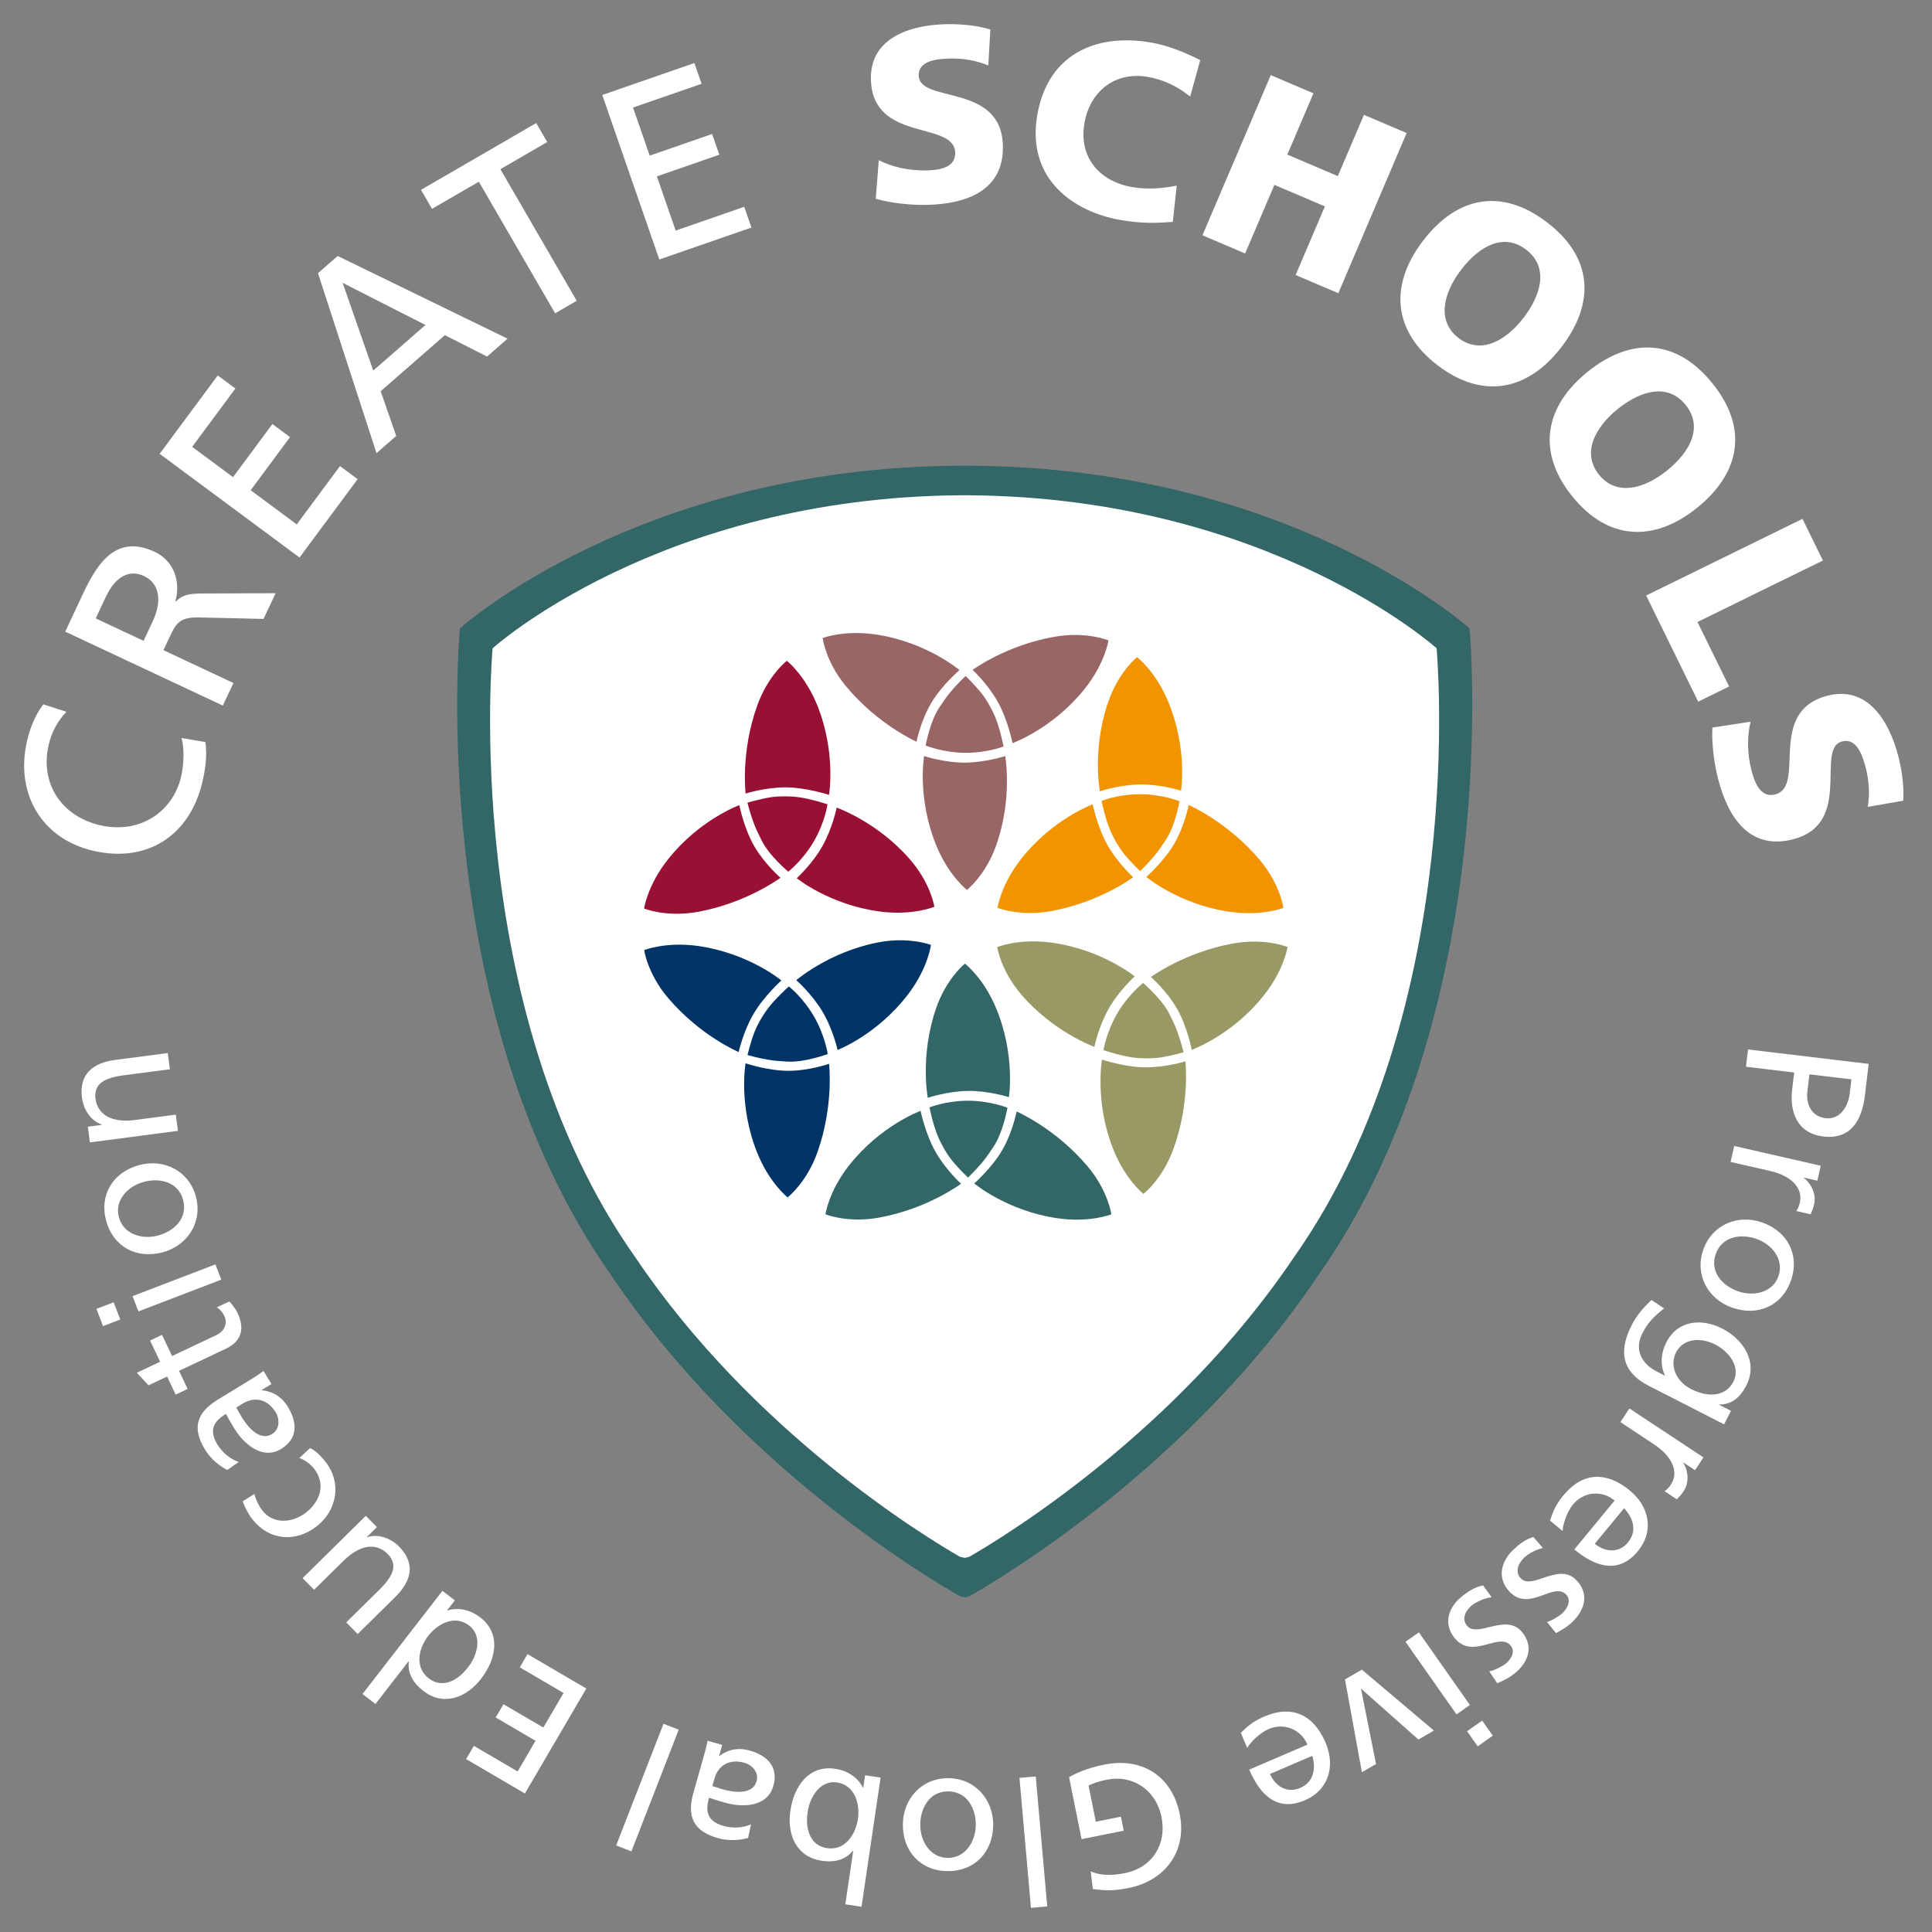 <svg xmlns="http://www.w3.org/2000/svg" width="226.772" height="226.771" viewBox="0 0 226.772 226.771"><rect x="0" y="0" width="226.772" height="226.771" fill="#808080" stroke="none"/><g fill="#FFF"><path d="M7.796 83.547c-1.036 1.08-1.732 2.39-2.074 3.844-1.076 4.59 1.516 8.415 5.99 9.463 4.676 1.095 8.57-1.54 9.54-5.673.334-1.424.41-3.422.045-4.558l2.805.477c.273 1.655-.076 3.53-.35 4.696-1.475 6.3-6.504 9.542-12.832 8.06-6.13-1.44-9.163-6.838-7.74-12.91.36-1.54.943-2.996 1.903-4.274l2.713.875zM7.658 74.138l2.127-4.532c1.718-3.658 3.957-6.908 8.38-4.83 2.253 1.06 3.06 3.474 2.42 5.794l.056.024c.704-.67 1.29-.88 2.702-.93l9.01-.037-1.418 3.02-7.744-.177c-2.188-.024-2.6.85-3.26 2.254l-.746 1.59L27.4 80.17l-1.245 2.65L7.658 74.14zm9.195 1.083l1.057-2.25c1.182-2.518.767-4.525-1.01-5.36-1.668-.783-3.325-.01-4.47 2.43l-1.196 2.542 5.62 2.64zM18.74 53.266l6.82-9.196 2.07 1.533-5.075 6.845 4.798 3.557 4.62-6.234 2.07 1.537-4.62 6.234 5.408 4.01 5.077-6.844 2.07 1.535-6.82 9.198L18.74 53.266zM37.324 32.066l2.315-2.02 19.938 9.706-2.402 2.1-4.953-2.514-7.54 6.585 1.825 5.246-2.314 2.02-6.87-21.124zm2.89 1.13l3.597 10.3 6.13-5.35-9.726-4.95zM56.204 21.33l-5.496 3.186-1.292-2.23 13.522-7.84 1.294 2.228-5.498 3.186 8.96 15.448-2.533 1.468-8.956-15.447zM70.69 11.15L81.507 7.4l.844 2.436-8.048 2.79 1.956 5.644 7.328-2.542.845 2.435-7.33 2.54 2.208 6.364 8.048-2.792.844 2.435-10.815 3.75-6.694-19.31zM103.15 18.806c1.425.723 3.4 1.258 5.656 1.197 1.728-.045 3.355-.44 3.313-2.078-.104-3.806-9.697-1.15-9.894-8.585-.13-4.917 4.634-6.39 8.733-6.498 1.96-.053 3.896.19 5.285.622l-.237 4.224c-1.423-.607-3.013-.857-4.563-.816-1.378.036-3.655.215-3.608 1.998.088 3.31 9.687.828 9.882 8.206.14 5.296-4.272 6.848-8.81 6.97-1.902.05-4.282-.182-6.11-.718l.35-4.522zM137.66 26.043c-1.59.113-3.37.255-6.112-.215-5.368-.92-11.104-4.694-9.8-12.31 1.2-7.014 6.703-9.664 13.34-8.528 2.047.35 3.958 1.153 5.792 2.062l-1.18 4.282c-1.567-1.25-3.16-1.997-5.008-2.313-3.808-.65-6.764 1.694-7.406 5.445-.677 3.952 1.71 6.827 5.636 7.5 1.76.3 3.627.145 5.198-.18l-.46 4.258zM149.16 8.815l5.01 2.138-3.067 7.192 5.925 2.525 3.068-7.19 5.01 2.136-8.017 18.8-5.012-2.138 3.435-8.052-5.926-2.53-3.437 8.056-5.007-2.138 8.018-18.8zM181.58 26.093c5.347 4.087 5.7 9.405 1.72 14.615-3.945 5.16-9.25 6.224-14.553 2.173-5.298-4.052-5.666-9.454-1.72-14.614 3.977-5.208 9.206-6.26 14.553-2.173zm-10.38 13.58c2.628 2.007 5.593.296 7.638-2.38 2.15-2.813 2.917-5.982.29-7.99-2.627-2.01-5.487-.44-7.637 2.376-2.046 2.673-2.92 5.983-.29 7.992zM200.992 44.986c4.23 5.235 3.317 10.49-1.785 14.61-5.053 4.083-10.46 3.864-14.656-1.33-4.197-5.19-3.274-10.526 1.78-14.61 5.103-4.12 10.43-3.907 14.662 1.33zM187.694 55.73c2.078 2.57 5.366 1.61 7.982-.506 2.758-2.228 4.25-5.128 2.173-7.7-2.083-2.574-5.23-1.722-7.988.503-2.614 2.117-4.25 5.13-2.168 7.702zM211.57 60.904l2.397 4.888-14.724 7.217 3.714 7.57-3.63 1.78-6.108-12.46 18.35-8.996zM205.48 84.71c-.382 1.554-.452 3.6.117 5.78.436 1.67 1.19 3.17 2.778 2.755 3.682-.96-1.082-9.703 6.114-11.582 4.76-1.242 7.277 3.064 8.31 7.03.496 1.9.7 3.843.595 5.292l-4.167.726c.268-1.522.15-3.126-.24-4.626-.347-1.332-1.037-3.512-2.767-3.06-3.2.833 1.39 9.62-5.746 11.486-5.13 1.337-7.643-2.607-8.788-7-.48-1.84-.797-4.208-.688-6.112l4.48-.687z"/></g><path fill="#366" d="M112.71 187.374c-3.503-1.978-25.77-15.115-40.89-37.562-22.018-31.13-17.842-76.048-17.842-76.048s20.958-18.935 58.732-19.1h1.053c37.773.165 58.73 19.1 58.73 19.1s4.175 44.918-17.84 76.048c-15.123 22.446-37.39 35.583-40.89 37.562l-.5.124-.552-.124z"/><path fill="#FFF" d="M113.755 182.74c4.273-2.457 24.327-14.686 38.088-35.117 20.708-29.28 16.78-71.53 16.78-71.53s-19.577-17.682-54.868-17.96h-1.065c-35.296.278-54.87 17.96-54.87 17.96s-3.93 42.25 16.782 71.53c13.76 20.43 33.815 32.66 38.088 35.118l.558.114.507-.113z"/><g fill="#366"><path d="M113.258 113.11s2.18 1.65 3.667 5.24c2.29 5.52 1.493 10.43 1.493 10.43s-2.403-.77-4.83-.73c-2.427.042-4.69.807-4.69.807s-.938-4.93.96-10.458c1.217-3.556 3.4-5.29 3.4-5.29zM96.89 142.53s.376-2.704 2.783-5.753c3.703-4.69 8.38-6.39 8.38-6.39s.557 2.696 1.756 4.81c1.21 2.13 2.993 3.745 2.993 3.745s-3.887 2.942-9.637 3.98c-3.694.667-6.277-.39-6.277-.39zM130.443 142.534s-2.537 1.02-6.376.453c-5.913-.875-9.716-4.08-9.716-4.08s2.08-1.817 3.295-3.92 1.682-4.525 1.682-4.525 4.56 1.968 8.326 6.436c2.422 2.872 2.79 5.636 2.79 5.636zM113.62 138.22s-1.06-1.008-1.87-2c-.717-.884-1.33-2.068-1.593-2.675-.635-1.453-1.057-3.563-1.057-3.563s1.878-.768 4.475-.782c2.575-.014 4.678.82 4.678.82s-.516 2.965-1.667 4.617c-.402.584-.646 1.016-1.24 1.736-.826.998-1.725 1.848-1.725 1.848z"/></g><g><g fill="#966"><path d="M113.5 104.458s-2.167-1.668-3.625-5.268c-2.248-5.54-1.41-10.444-1.41-10.444s2.396.786 4.824.766c2.427-.02 4.698-.766 4.698-.766s.896 4.937-1.046 10.447c-1.246 3.547-3.443 5.265-3.443 5.265zM130.11 75.172s-.4 2.702-2.833 5.73c-3.743 4.66-8.432 6.323-8.432 6.323s-.532-2.703-1.717-4.824c-1.193-2.14-2.965-3.77-2.965-3.77s3.912-2.908 9.67-3.9c3.704-.64 6.277.442 6.277.442zM96.557 74.893s2.54-1 6.378-.4c5.906.922 9.683 4.16 9.683 4.16s-2.097 1.798-3.327 3.89c-1.23 2.095-1.717 4.515-1.717 4.515s-4.545-2.006-8.273-6.506c-2.4-2.89-2.743-5.66-2.743-5.66zM113.34 79.343s1.057 1.018 1.855 2.017c.71.89 1.315 2.08 1.573 2.687.623 1.46 1.025 3.573 1.025 3.573s-1.883.75-4.48.744c-2.574-.005-4.67-.856-4.67-.856s.54-2.96 1.7-4.604c.413-.582.66-1.01 1.26-1.727.83-.99 1.737-1.834 1.737-1.834z"/></g><g fill="#F29400"><path d="M133.462 77.132s2.18 1.65 3.666 5.24c2.29 5.52 1.493 10.433 1.493 10.433s-2.4-.768-4.83-.728c-2.424.04-4.69.804-4.69.804s-.934-4.927.962-10.455c1.218-3.553 3.4-5.293 3.4-5.293zM117.09 106.553s.376-2.706 2.786-5.753c3.705-4.692 8.38-6.39 8.38-6.39s.555 2.698 1.756 4.81c1.212 2.13 2.997 3.745 2.997 3.745s-3.895 2.94-9.642 3.98c-3.7.666-6.28-.392-6.28-.392zM150.644 106.562s-2.533 1.018-6.374.45c-5.916-.874-9.717-4.082-9.717-4.082s2.078-1.816 3.294-3.918c1.212-2.102 1.68-4.525 1.68-4.525s4.562 1.968 8.33 6.436c2.42 2.873 2.787 5.64 2.787 5.64zM133.824 102.247s-1.065-1.01-1.87-2c-.72-.887-1.333-2.072-1.595-2.677-.634-1.456-1.06-3.564-1.06-3.564s1.88-.767 4.477-.782c2.575-.013 4.675.82 4.675.82s-.513 2.965-1.663 4.618c-.41.586-.652 1.015-1.247 1.737-.822.996-1.72 1.847-1.72 1.847z"/></g><g fill="#996"><path d="M117.05 111.17s2.52-1.052 6.37-.528c5.925.805 9.764 3.966 9.764 3.966s-1.87 1.69-3.06 3.805c-1.19 2.117-1.67 4.458-1.67 4.458s-4.727-1.674-8.547-6.098c-2.453-2.843-2.856-5.602-2.856-5.602zM134.213 140.135s-2.15-1.688-3.57-5.303c-2.18-5.564-1.292-10.46-1.292-10.46s2.61.88 5.04.907c2.45.027 4.743-.7 4.743-.7s.583 4.84-1.42 10.33c-1.285 3.53-3.5 5.225-3.5 5.225zM151.126 111.156s-.396 2.703-2.824 5.736c-3.734 4.666-8.418 6.334-8.418 6.334s-.52-2.712-1.726-4.82c-1.206-2.107-3.063-3.73-3.063-3.73s3.998-2.95 9.758-3.952c3.7-.644 6.273.432 6.273.432zM138.925 123.51s-1.41.41-2.67.607c-1.13.175-2.46.108-3.115.03-1.577-.187-3.613-.883-3.613-.883s.286-2.008 1.582-4.258c1.284-2.233 3.062-3.628 3.062-3.628s2.302 1.938 3.15 3.764c.3.646.55 1.072.872 1.95.448 1.215.73 2.42.73 2.42z"/></g><g fill="#003466"><path d="M109.272 110.915s-.33 2.712-2.688 5.8c-3.625 4.75-8.272 6.528-8.272 6.528s-.54-2.462-1.795-4.542c-1.254-2.078-3.05-3.65-3.05-3.65s3.792-3.285 9.524-4.42c3.688-.732 6.282.285 6.282.285zM75.612 111.523s2.53-1.03 6.375-.48c5.917.852 9.73 4.04 9.73 4.04s-2.05 1.836-3.273 3.933c-1.238 2.12-1.738 4.47-1.738 4.47s-4.495-1.884-8.28-6.337c-2.435-2.864-2.814-5.627-2.814-5.627zM92.448 140.547s-2.152-1.68-3.59-5.29c-2.21-5.55-1.347-10.45-1.347-10.45s2.616.887 5.044.88c2.43-.003 4.758-.817 4.758-.817s.587 4.934-1.388 10.436c-1.267 3.535-3.476 5.24-3.476 5.24zM87.74 123.835s.337-1.428.79-2.625c.406-1.064 1.123-2.19 1.515-2.72.938-1.28 2.55-2.705 2.55-2.705s1.606 1.24 2.923 3.48c1.306 2.22 1.64 4.455 1.64 4.455s-2.822 1.043-4.83.882c-.71-.06-1.205-.054-2.125-.207-1.28-.21-2.464-.56-2.464-.56z"/></g><g fill="#981134"><path d="M109.674 106.433s-2.516 1.063-6.368.563c-5.926-.773-9.786-3.914-9.786-3.914s1.866-1.696 3.04-3.82c1.178-2.124 1.646-4.466 1.646-4.466s4.74 1.647 8.58 6.05c2.473 2.834 2.888 5.587 2.888 5.587zM92.354 77.563s2.157 1.677 3.6 5.285c2.21 5.552 1.35 10.452 1.35 10.452s-2.613-.863-5.044-.88c-2.452-.014-4.74.728-4.74.728s-.61-4.838 1.363-10.338c1.264-3.538 3.47-5.247 3.47-5.247zM75.6 106.638s.383-2.708 2.793-5.75c3.708-4.69 8.387-6.382 8.387-6.382s.532 2.708 1.75 4.81c1.215 2.1 3.082 3.715 3.082 3.715s-3.982 2.97-9.733 4.006c-3.7.662-6.28-.398-6.28-.398zM87.734 94.214s1.406-.42 2.67-.625c1.124-.18 2.456-.12 3.112-.046 1.577.178 3.615.865 3.615.865s-.27 2.01-1.555 4.264c-1.27 2.24-3.045 3.646-3.045 3.646s-2.312-1.924-3.17-3.746c-.303-.647-.556-1.072-.883-1.945-.454-1.213-.743-2.416-.743-2.416z"/></g></g><g fill="#FFF"><path d="M219.34 124.875l-.444 3.713c-.346 2.9-1.648 5.194-4.875 4.808-3.145-.375-3.966-2.965-3.663-5.52l.24-1.988-5.663-.678.243-2.028 14.164 1.693zm-6.956 1.227l-.24 2.008c-.152 1.257.286 2.916 2.154 3.14 1.787.212 2.657-1.577 2.808-2.836l.208-1.724-4.93-.588zM213.713 136.83l-.398 1.752-1.573-.36-.008.04c.94.74 1.453 1.988 1.208 3.063-.128.56-.252.823-.42 1.205l-1.674-.384c.216-.306.34-.675.415-.994.38-1.674-.963-3.132-3.51-3.715l-4.622-1.053.427-1.873 10.156 2.32zM210.216 150.302c-1.046 2.988-3.91 4.236-6.898 3.188-2.814-.985-4.433-3.846-3.397-6.796 1.04-2.97 4.09-4.195 6.906-3.21 2.987 1.048 4.445 3.81 3.39 6.818zm-8.83-3.095c-.744 2.123.854 3.742 2.608 4.356 1.87.656 4.08.154 4.758-1.774.68-1.948-.734-3.72-2.603-4.378-1.754-.614-4.015-.345-4.764 1.795zM193.494 162.645c-2.82-1.443-3.697-3.727-1.992-7.056.5-.983 1.067-1.77 2.338-3.004l1.49.993c-1.27 1.002-1.905 1.662-2.55 2.918-.92 1.8-.25 3.5 1.714 4.5l.91.466.02-.037c-.593-1.22-.452-2.662.154-3.844 1.356-2.658 4.19-2.86 6.592-1.63 2.384 1.217 4.242 3.865 2.81 6.667-.84 1.64-1.904 2.24-3.165 2.238l-.02.038 1.382.705-.807 1.585-8.876-4.54zm5.005.4c1.926.986 4.038.94 4.966-.878.885-1.73-.55-3.542-2.135-4.35-1.745-.896-3.775-.693-4.595.91-.818 1.6.034 3.436 1.764 4.32zM199.948 171.067l-.994 1.497-1.346-.89-.02.034c.617 1.025.66 2.375.05 3.294-.316.478-.525.682-.82.98l-1.43-.95c.312-.21.56-.51.74-.783.945-1.433.202-3.272-1.978-4.713l-3.955-2.616 1.06-1.6 8.693 5.747zM181.937 178.486c.264-.74.48-1.646 1.573-2.97 2.354-2.853 5.166-2.732 7.785-.573 2.382 1.96 2.833 4.852.958 7.122-2.208 2.683-4.877 1.936-7.465-.197l4.732-5.74c-1.592-1.31-3.707-.963-4.865.44-.805.976-1.237 2.53-1.237 3.138l-1.48-1.22zm5.256 2.714c1.23 1.015 2.837 1.122 3.89-.155 1.195-1.45.49-3.037-.457-4.008l-3.433 4.163zM181.102 181.702c-.883.177-1.826.76-2.218 1.147-.626.613-1.143 1.633-.358 2.435 1.332 1.355 4.44-1.92 6.48.164 1.515 1.547 1.09 3.418-.38 4.86-.64.63-1.295 1.014-1.99 1.38l-1.055-1.306c.492-.11 1.496-.724 1.814-1.037.7-.686 1.025-1.58.426-2.19-1.487-1.516-4.277 2.08-6.607-.296-1.558-1.59-1.006-3.562.32-4.862.7-.686 1.485-1.313 2.444-1.59l1.125 1.294zM175.082 187.478c-.897.102-1.887.6-2.313.95-.683.56-1.284 1.532-.57 2.402 1.207 1.465 4.593-1.53 6.45.73 1.376 1.67.79 3.5-.804 4.812-.694.57-1.378.897-2.105 1.204l-.938-1.397c.5-.07 1.554-.59 1.902-.876.757-.624 1.16-1.486.614-2.147-1.35-1.642-4.45 1.702-6.567-.873-1.414-1.72-.69-3.64.748-4.82.757-.624 1.596-1.18 2.575-1.376l1.01 1.39zM172.534 200.126l-1.572 1.104-5.99-8.525 1.572-1.103 5.99 8.524zm-.333 3.08l1.772-1.246 1.243 1.772-1.77 1.246-1.244-1.772zM157.87 197.125l1.983-1.147 8.456 7.15-1.82 1.054-6.7-5.947-.034.02 1.76 8.8-1.662.964-1.983-10.895zM145.643 203.4c.57-.537 1.18-1.242 2.757-1.92 3.4-1.458 5.846-.064 7.186 3.055 1.218 2.835.298 5.61-2.41 6.77-3.19 1.375-5.224-.512-6.547-3.592l6.837-2.935c-.816-1.9-2.856-2.556-4.527-1.84-1.166.5-2.258 1.684-2.537 2.227l-.76-1.766zm3.428 4.823c.63 1.464 2.012 2.294 3.534 1.64 1.725-.74 1.828-2.473 1.426-3.77l-4.96 2.13zM128.025 219.664c1.112.443 2.24.552 4.043.188 3.227-.65 4.898-3.427 4.27-6.554-.66-3.286-3.467-4.995-6.373-4.41-1.382.28-1.715.493-2.195.69l.855 4.25 2.946-.59.33 1.643-4.95.996-1.463-7.273c.708-.415 1.958-1.04 4.143-1.48 4.43-.895 7.947 1.358 8.844 5.807.868 4.31-1.682 7.805-5.95 8.664-2.044.412-3.005.294-4.25.127l-.25-2.056zM122.922 223.77l-1.913.167-1.347-15.253 1.912-.17 1.347 15.255zM111.205 219.625c-3.164-.03-5.267-2.342-5.23-5.51.03-2.983 2.222-5.43 5.348-5.4 3.146.035 5.284 2.53 5.255 5.512-.035 3.167-2.182 5.433-5.373 5.398zm.1-9.357c-2.247-.023-3.266 2.01-3.29 3.87-.02 1.982 1.167 3.915 3.21 3.936 2.062.022 3.29-1.886 3.31-3.867.02-1.862-.962-3.914-3.23-3.94zM101.122 223.807l-1.902-.282.927-6.265-.042-.006c-.725.865-1.857 1.42-3.658 1.154-2.993-.44-4.087-3.102-3.676-5.87.416-2.83 2.136-5.385 5.247-4.926 1.84.27 2.877 1.375 3.267 2.217l.042.005.214-1.457 1.82.27-2.238 15.16zm-4.045-6.876c2.06.306 3.342-1.51 3.623-3.43.25-1.718-.32-3.97-2.466-4.286-2.038-.3-3.225 1.856-3.426 3.48-.312 1.852.21 3.932 2.27 4.237zM87.807 215.737c-1.082.286-2.293.366-3.57.004-2.868-.813-3.627-2.556-2.852-5.29l1.176-4.146c.325-1.138.436-1.68.48-1.986l1.73.492-.367 1.295.038.012c.606-.486 1.85-1.132 3.54-.65 2.162.612 3.41 1.984 2.79 4.166-.716 2.514-3.69 2.52-5.594 1.98-.73-.208-1.24-.353-1.957-.598-.49 1.73-.113 2.79 1.735 3.315 1.04.297 2.273.22 3.196-.197l-.343 1.604zm-4.196-6.098c.395.112.776.262 1.17.374 1 .283 3.52.83 4.024-.94.3-1.06-.56-1.92-1.404-2.16-1.828-.52-3.114.348-3.538 1.842l-.25.883zM74.115 217.31l-1.79-.698 5.554-14.282 1.788.694-5.553 14.285zM61.612 210.513l-6.9-4.038.91-1.553 5.135 3.005 2.105-3.598-4.676-2.74.91-1.552 4.676 2.736 2.376-4.058-5.137-3.007.91-1.553 6.9 4.037-7.208 12.32zM52.488 189.01l.032.027c.88-.302 2.392-.32 3.862.818 2.488 1.928 1.822 4.953.084 7.197-1.713 2.213-4.39 3.268-6.78 1.416-1.44-1.113-1.826-2.316-1.706-3.44l-.032-.023-3.878 5.007-1.518-1.176 9.383-12.113 1.453 1.125-.9 1.163zm2.587 1.798c-1.71-1.327-3.735-.182-4.8 1.193-1.188 1.534-1.61 3.714.04 4.99 1.646 1.277 3.493.227 4.623-1.3 1.034-1.268 1.77-3.62.137-4.882zM42.938 177.922l1.305 1.325-1.18 1.162.03.027c1.245-.424 2.73.063 3.747 1.096 1.895 1.92 1.548 3.957-.446 5.92l-4.408 4.348-1.348-1.368 3.842-3.785c1.73-1.708 2.2-2.92 1.097-4.182-1.534-1.56-3.474-1.023-5.277.757l-3.434 3.384-1.35-1.366 7.422-7.318zM29.857 175.364c.21.77.547 1.438.924 1.92 1.318 1.696 3.574 1.47 5.14.255 1.47-1.144 2.47-3.188.952-5.14-.4-.517-1.064-1.037-1.734-1.266l1.27-1.167c.778.403 1.39 1.092 1.818 1.642 1.93 2.484 1.305 5.712-1.052 7.543-2.502 1.946-5.614 1.67-7.57-.85-.476-.612-.945-1.515-1.106-2.09l1.36-.85zM26.678 172.542c-.99-.522-1.936-1.285-2.628-2.418-1.556-2.546-.93-4.34 1.495-5.824l3.68-2.25c1.013-.617 1.46-.94 1.7-1.135l.94 1.536-1.152.704.022.034c.774.054 2.127.425 3.045 1.924 1.172 1.92 1.154 3.774-.78 4.957-2.232 1.363-4.422-.652-5.457-2.343-.394-.646-.67-1.1-1.03-1.765-1.536.938-1.98 1.975-.98 3.616.566.923 1.523 1.704 2.485 2.026l-1.34.938zm1.055-7.33c.215.35.39.72.605 1.07.543.89 2.025 3.002 3.595 2.042.942-.576.894-1.79.436-2.542-.992-1.62-2.525-1.858-3.852-1.047l-.785.478zM19.018 156.677l1.18 2.493 5.15-2.438c1.09-.515 1.366-1.46.99-2.254-.252-.534-.602-.843-.89-1.023l1.477-.698c.294.333.696.8.957 1.353.848 1.794.522 3.303-1.36 4.193l-5.504 2.603 1.004 2.125-1.402.665-1.004-2.124-2.18 1.032-1.375-1.473 2.733-1.295-1.18-2.49 1.405-.668zM13.342 152.86l.774 2.02-2.022.777-.775-2.023 2.022-.775zm2.904 1.07l-.687-1.79 9.726-3.73.688 1.792-9.728 3.73zM12.46 143.292c-.832-3.057.82-5.707 3.874-6.537 2.88-.786 5.832.657 6.653 3.672.828 3.035-.99 5.774-3.87 6.557-3.054.83-5.82-.618-6.658-3.692zm9.03-2.458c-.59-2.17-2.826-2.598-4.62-2.108-1.912.52-3.45 2.187-2.912 4.16.542 1.99 2.712 2.65 4.624 2.127 1.794-.488 3.503-1.99 2.907-4.18zM10.553 134.092l-.24-1.843 1.64-.216-.004-.04c-1.252-.416-2.14-1.7-2.328-3.138-.348-2.676 1.157-4.088 3.934-4.45l6.138-.8.25 1.903-5.35.696c-2.41.317-3.52.997-3.402 2.67.283 2.17 2.15 2.913 4.665 2.585l4.78-.624.25 1.905-10.334 1.352z"/></g></svg>
